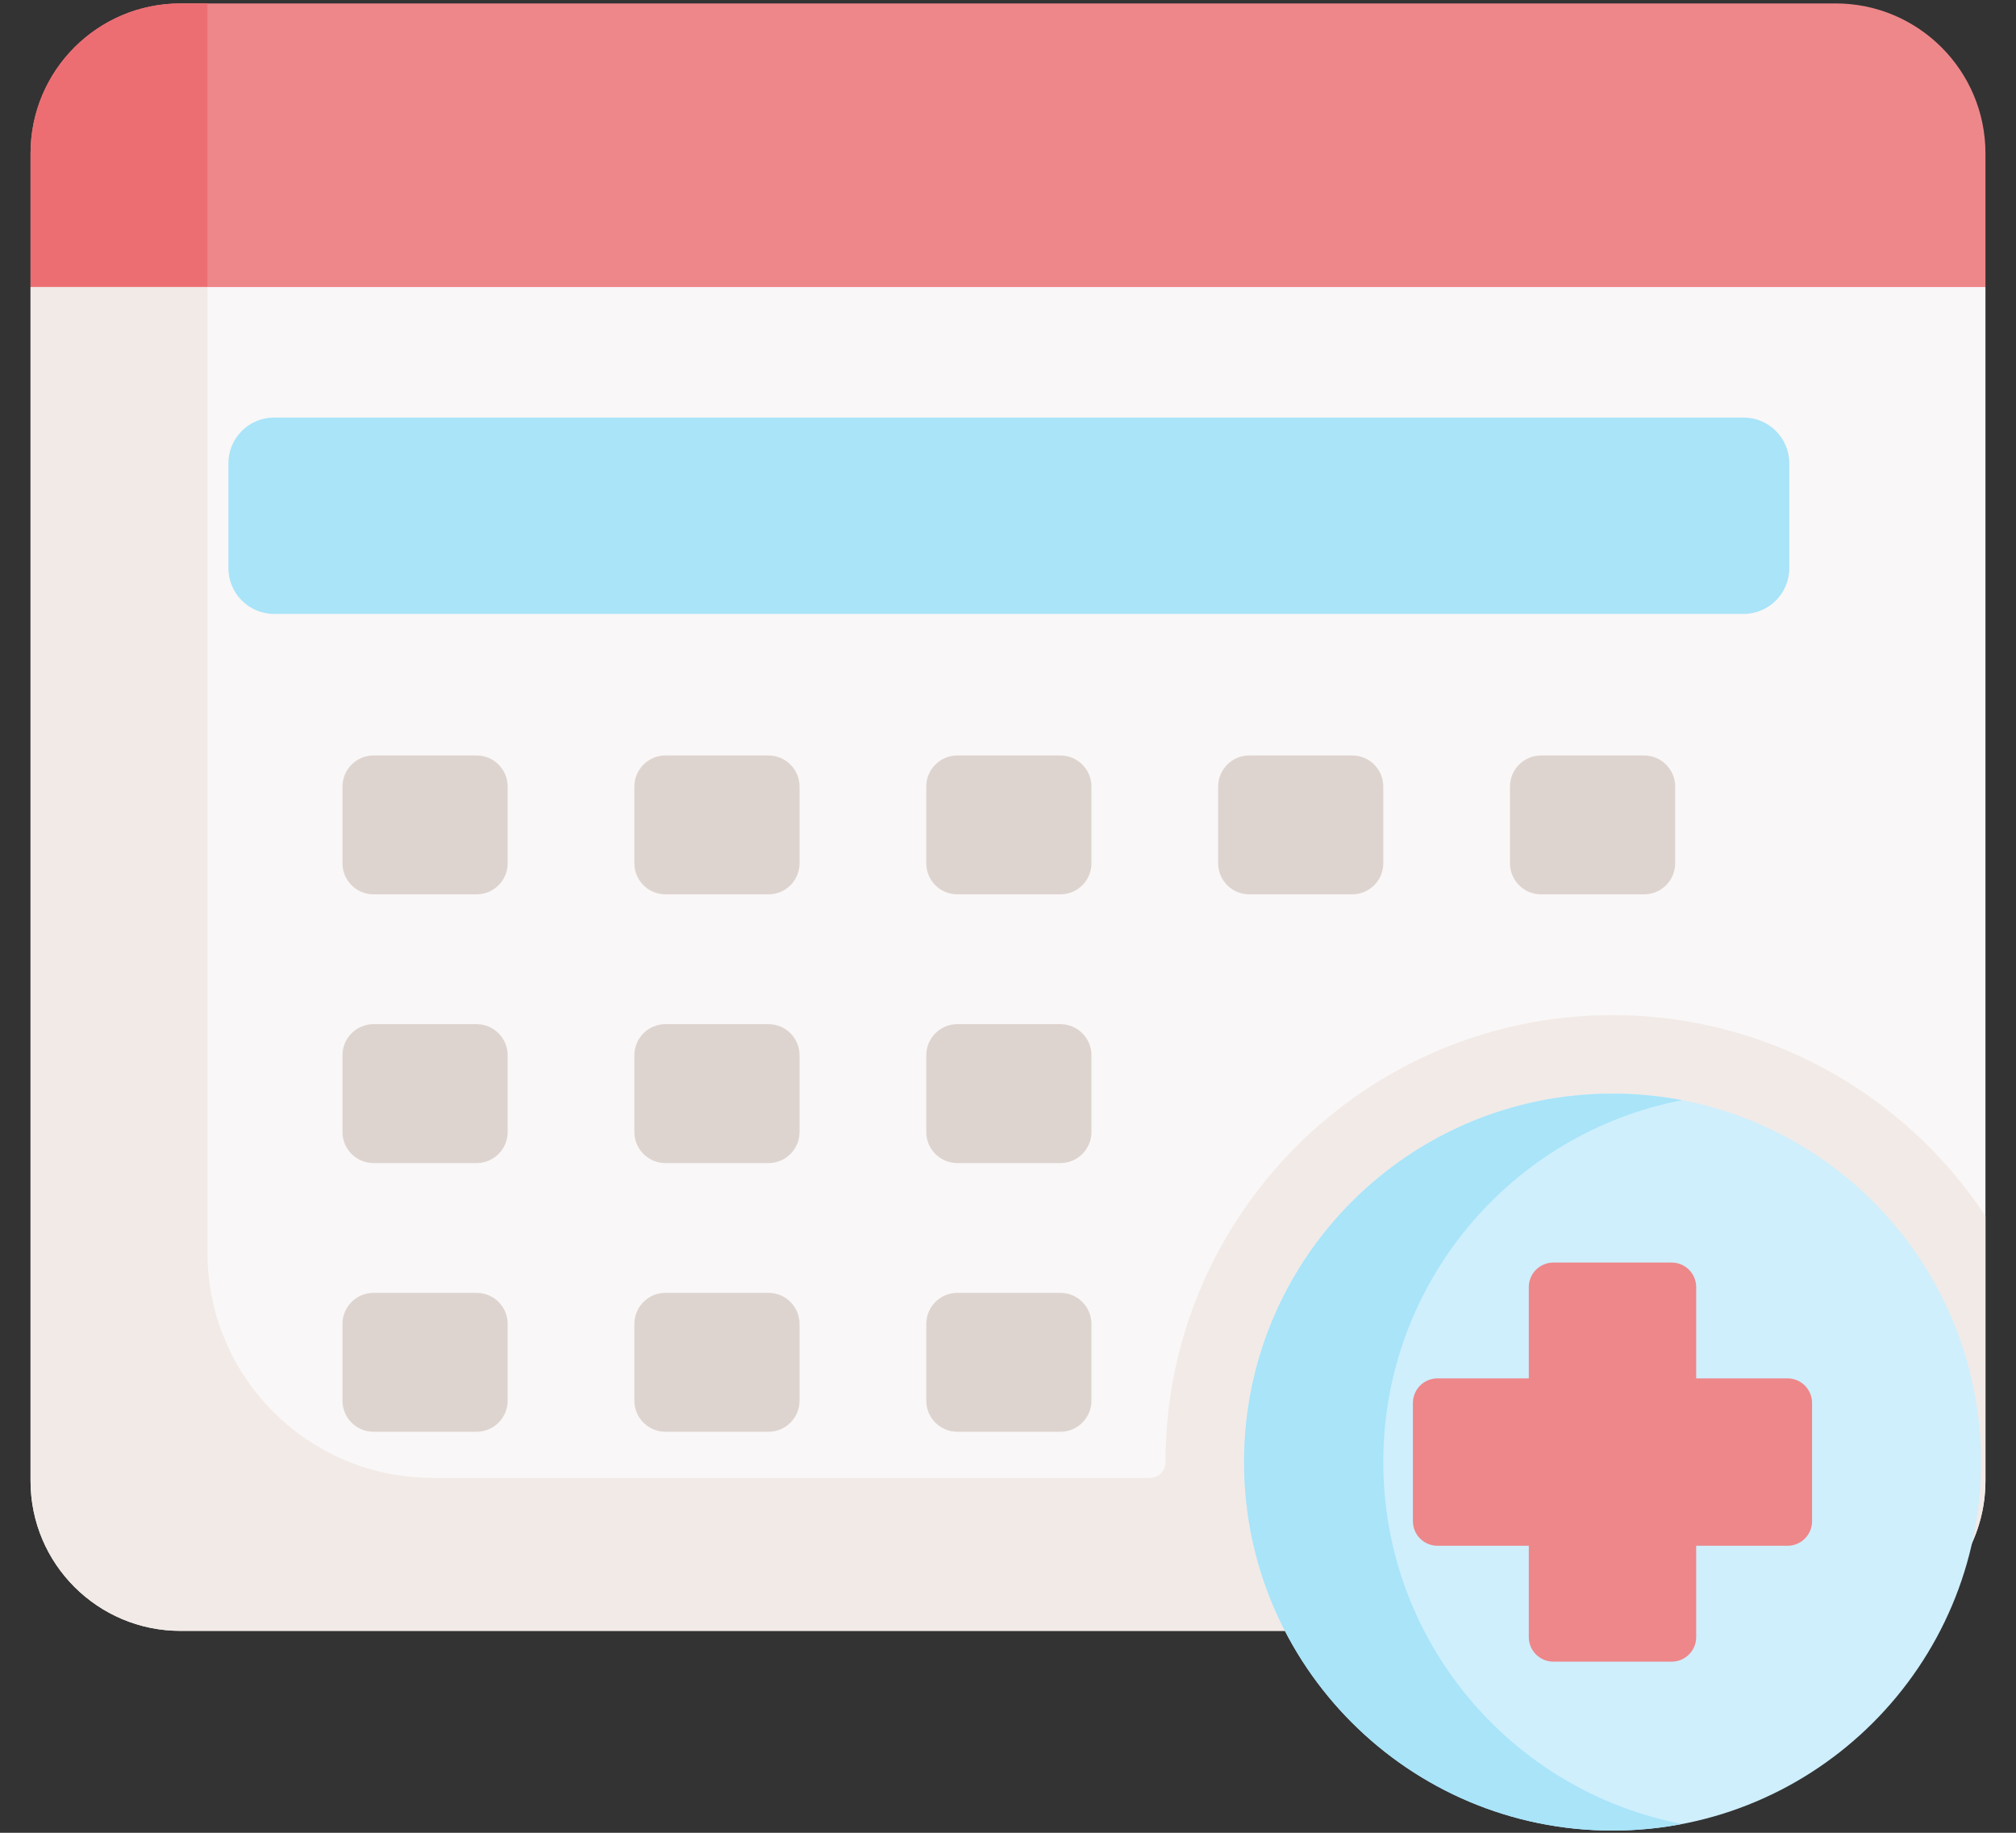 <svg width="33" height="30" viewBox="0 0 33 30" fill="none" xmlns="http://www.w3.org/2000/svg">
<rect x="0" y="0" width="33" height="30" fill="#333333" stroke="none"/>
<path d="M30.046 0.056H2.954C1.599 0.056 0.5 1.155 0.5 2.51V4.698L2.671 7.891H30.866L32.5 4.698V2.51C32.5 1.155 31.401 0.056 30.046 0.056Z" fill="#EE878A"/>
<path d="M3.396 0.056H2.954C1.599 0.056 0.5 1.155 0.5 2.51V4.698L2.671 7.891H3.396V0.056Z" fill="#EC6E73"/>
<path d="M32.5 4.698V24.241C32.5 25.596 31.401 26.695 30.046 26.695H2.954C1.599 26.695 0.5 25.596 0.5 24.241V4.698H32.5Z" fill="#F9F7F7"/>
<path d="M28.54 10.049H4.487C4.074 10.049 3.739 9.713 3.739 9.3V7.584C3.739 7.17 4.074 6.835 4.487 6.835H28.54C28.954 6.835 29.289 7.17 29.289 7.584V9.3C29.289 9.713 28.954 10.049 28.54 10.049Z" fill="#A9E4F9"/>
<path d="M17.357 14.639H15.671C15.39 14.639 15.162 14.412 15.162 14.13V12.875C15.162 12.594 15.39 12.366 15.671 12.366H17.357C17.638 12.366 17.866 12.594 17.866 12.875V14.13C17.866 14.412 17.638 14.639 17.357 14.639Z" fill="#DED4CF"/>
<path d="M12.579 14.639H10.893C10.612 14.639 10.384 14.412 10.384 14.13V12.875C10.384 12.594 10.612 12.366 10.893 12.366H12.579C12.86 12.366 13.088 12.594 13.088 12.875V14.13C13.088 14.412 12.86 14.639 12.579 14.639Z" fill="#DED4CF"/>
<path d="M7.801 14.639H6.115C5.834 14.639 5.606 14.412 5.606 14.13V12.875C5.606 12.594 5.834 12.366 6.115 12.366H7.801C8.082 12.366 8.31 12.594 8.31 12.875V14.13C8.31 14.412 8.082 14.639 7.801 14.639Z" fill="#DED4CF"/>
<path d="M20.449 14.639H22.134C22.416 14.639 22.643 14.412 22.643 14.13V12.875C22.643 12.594 22.416 12.366 22.134 12.366H20.449C20.168 12.366 19.94 12.594 19.94 12.875V14.13C19.94 14.412 20.168 14.639 20.449 14.639Z" fill="#DED4CF"/>
<path d="M25.226 14.639H26.912C27.193 14.639 27.421 14.412 27.421 14.13V12.875C27.421 12.594 27.193 12.366 26.912 12.366H25.226C24.945 12.366 24.717 12.594 24.717 12.875V14.13C24.717 14.412 24.945 14.639 25.226 14.639Z" fill="#DED4CF"/>
<path d="M17.357 19.038H15.671C15.39 19.038 15.162 18.81 15.162 18.529V17.273C15.162 16.992 15.39 16.764 15.671 16.764H17.357C17.638 16.764 17.866 16.992 17.866 17.273V18.529C17.866 18.81 17.638 19.038 17.357 19.038Z" fill="#DED4CF"/>
<path d="M12.579 19.038H10.893C10.612 19.038 10.384 18.81 10.384 18.529V17.273C10.384 16.992 10.612 16.764 10.893 16.764H12.579C12.86 16.764 13.088 16.992 13.088 17.273V18.529C13.088 18.81 12.86 19.038 12.579 19.038Z" fill="#DED4CF"/>
<path d="M7.801 19.038H6.115C5.834 19.038 5.606 18.81 5.606 18.529V17.273C5.606 16.992 5.834 16.764 6.115 16.764H7.801C8.082 16.764 8.31 16.992 8.31 17.273V18.529C8.31 18.81 8.082 19.038 7.801 19.038Z" fill="#DED4CF"/>
<path d="M17.357 23.436H15.671C15.39 23.436 15.162 23.208 15.162 22.927V21.672C15.162 21.39 15.39 21.162 15.671 21.162H17.357C17.638 21.162 17.866 21.39 17.866 21.672V22.927C17.866 23.208 17.638 23.436 17.357 23.436Z" fill="#DED4CF"/>
<path d="M12.579 23.436H10.893C10.612 23.436 10.384 23.208 10.384 22.927V21.672C10.384 21.39 10.612 21.162 10.893 21.162H12.579C12.86 21.162 13.088 21.39 13.088 21.672V22.927C13.088 23.208 12.86 23.436 12.579 23.436Z" fill="#DED4CF"/>
<path d="M7.801 23.436H6.115C5.834 23.436 5.606 23.208 5.606 22.927V21.672C5.606 21.39 5.834 21.162 6.115 21.162H7.801C8.082 21.162 8.31 21.39 8.31 21.672V22.927C8.31 23.208 8.082 23.436 7.801 23.436Z" fill="#DED4CF"/>
<path d="M26.395 16.616C22.361 16.616 19.078 19.898 19.078 23.932V23.935C19.078 24.076 18.966 24.191 18.825 24.191H7.08C5.045 24.191 3.396 22.541 3.396 20.507V4.698H0.5V24.241C0.5 25.596 1.599 26.695 2.954 26.695H30.046C31.24 26.695 32.234 25.842 32.454 24.712C32.457 24.7 32.459 24.688 32.461 24.677C32.467 24.642 32.472 24.608 32.477 24.573C32.479 24.558 32.481 24.544 32.483 24.529C32.487 24.495 32.49 24.461 32.492 24.427C32.493 24.413 32.495 24.399 32.495 24.385C32.498 24.337 32.5 24.289 32.5 24.241V24.191V19.904C31.189 17.924 28.942 16.616 26.395 16.616Z" fill="#F2EAE7"/>
<path d="M26.395 29.964C29.726 29.964 32.427 27.263 32.427 23.932C32.427 20.601 29.726 17.901 26.395 17.901C23.064 17.901 20.364 20.601 20.364 23.932C20.364 27.263 23.064 29.964 26.395 29.964Z" fill="#CFEFFC"/>
<path d="M29.26 22.562H27.765V21.068C27.765 20.846 27.585 20.666 27.363 20.666H25.427C25.205 20.666 25.025 20.846 25.025 21.068V22.562H23.531C23.308 22.562 23.128 22.742 23.128 22.965V24.9C23.128 25.122 23.308 25.302 23.531 25.302H25.025V26.797C25.025 27.019 25.205 27.199 25.427 27.199H27.363C27.585 27.199 27.765 27.019 27.765 26.797V25.302H29.26C29.482 25.302 29.662 25.122 29.662 24.9V22.965C29.662 22.742 29.482 22.562 29.26 22.562Z" fill="#EE878A"/>
<path d="M22.643 23.932C22.643 20.991 24.75 18.541 27.536 18.008C27.166 17.938 26.785 17.901 26.395 17.901C23.064 17.901 20.364 20.601 20.364 23.932C20.364 27.264 23.064 29.964 26.395 29.964C26.785 29.964 27.167 29.927 27.536 29.856C24.75 29.323 22.643 26.874 22.643 23.932Z" fill="#A9E4F9"/>
</svg>
